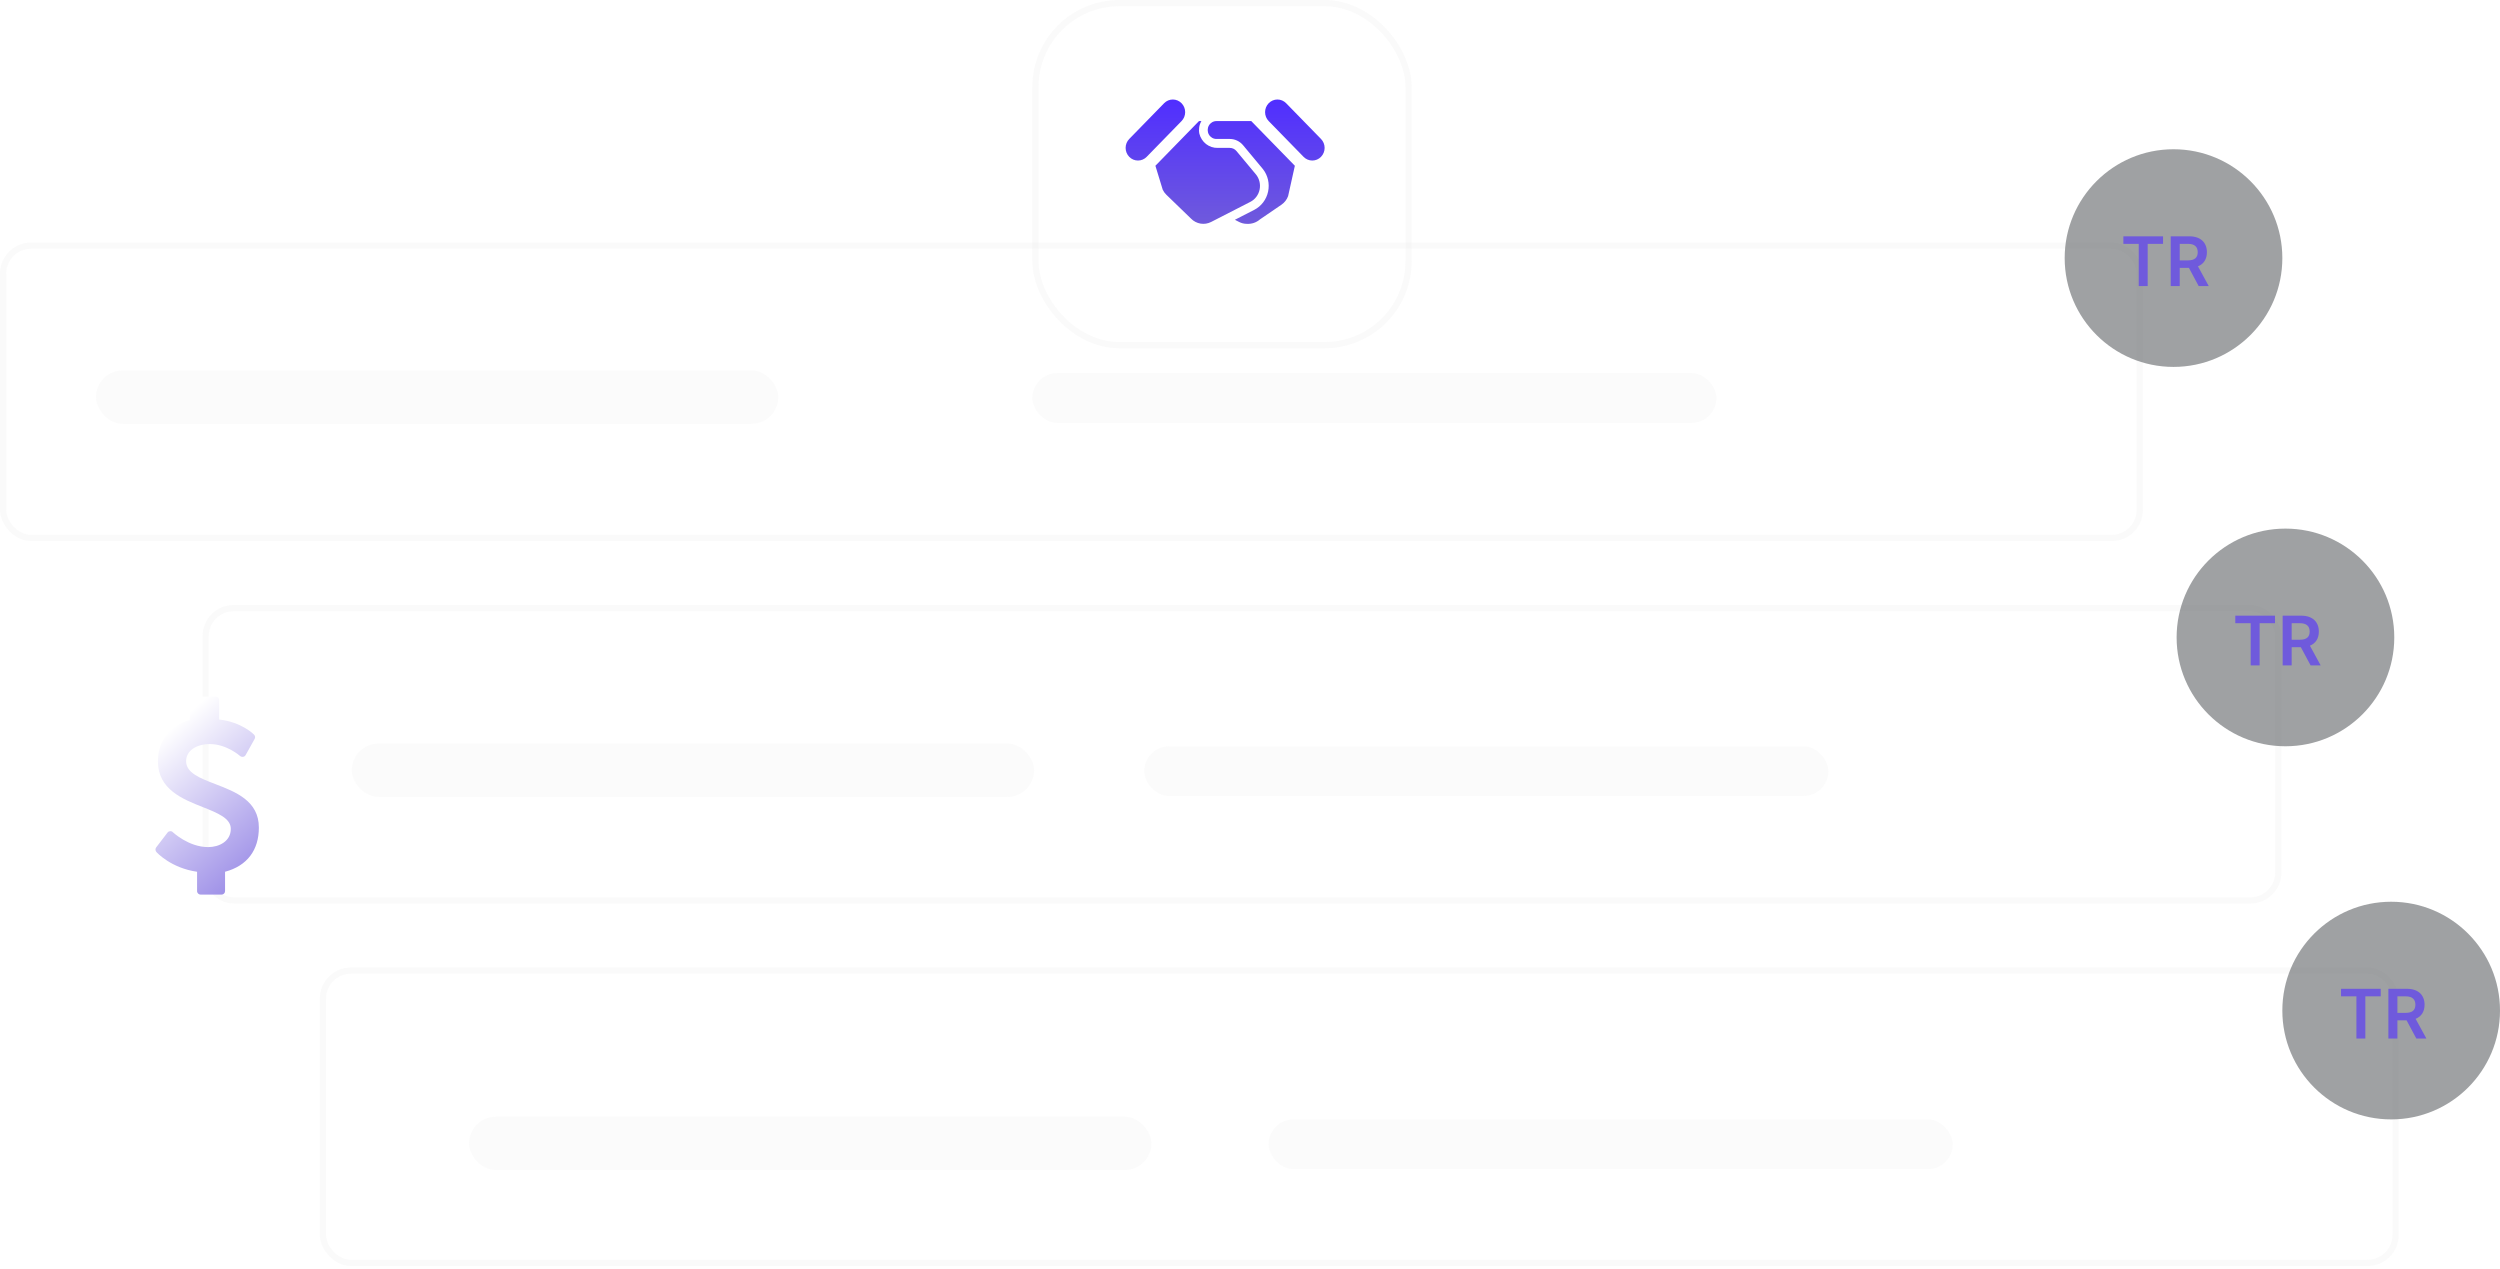 <svg width="402" height="204" viewBox="0 0 402 204" fill="none" xmlns="http://www.w3.org/2000/svg">
<g filter="url(#filter0_b_1915_11085)">
<rect y="39" width="344.571" height="48" rx="5" fill="white" fill-opacity="0.03"/>
<rect x="0.5" y="39.5" width="343.571" height="47" rx="4.5" stroke="#E5E5E5" stroke-opacity="0.19"/>
</g>
<g filter="url(#filter1_b_1915_11085)">
<rect x="32.572" y="97.286" width="334.286" height="48" rx="5" fill="white" fill-opacity="0.03"/>
<rect x="33.072" y="97.786" width="333.286" height="47" rx="4.5" stroke="#E5E5E5" stroke-opacity="0.19"/>
</g>
<g filter="url(#filter2_b_1915_11085)">
<rect x="51.428" y="155.571" width="334.286" height="48" rx="5" fill="white" fill-opacity="0.03"/>
<rect x="51.928" y="156.071" width="333.286" height="47" rx="4.5" stroke="#E5E5E5" stroke-opacity="0.19"/>
</g>
<rect x="15.429" y="59.571" width="109.714" height="8.571" rx="4.286" fill="#C4C4C4" fill-opacity="0.07"/>
<rect x="166" y="60" width="110" height="8" rx="4" fill="#C4C4C4" fill-opacity="0.07"/>
<rect x="184" y="120" width="110" height="8" rx="4" fill="#C4C4C4" fill-opacity="0.07"/>
<rect x="204" y="180" width="110" height="8" rx="4" fill="#C4C4C4" fill-opacity="0.07"/>
<rect x="56.572" y="119.571" width="109.714" height="8.571" rx="4.286" fill="#C4C4C4" fill-opacity="0.07"/>
<rect x="75.428" y="179.571" width="109.714" height="8.571" rx="4.286" fill="#C4C4C4" fill-opacity="0.07"/>
<circle cx="349.5" cy="41.5" r="17.5" fill="#474C4F" fill-opacity="0.52"/>
<circle cx="367.5" cy="102.5" r="17.5" fill="#474C4F" fill-opacity="0.52"/>
<circle cx="384.5" cy="162.5" r="17.5" fill="#474C4F" fill-opacity="0.52"/>
<path d="M341.437 39.215H343.91V46H345.348V39.215H347.82V38H341.437V39.215ZM349.051 46H350.5V43.07H351.977L353.547 46H355.164L353.434 42.828C354.375 42.449 354.871 41.645 354.871 40.559C354.871 39.031 353.887 38 352.051 38H349.051V46ZM350.5 41.867V39.211H351.828C352.91 39.211 353.395 39.707 353.395 40.559C353.395 41.41 352.91 41.867 351.836 41.867H350.5Z" fill="#6F5ADC"/>
<path d="M359.437 100.215H361.91V107H363.348V100.215H365.82V99H359.437V100.215ZM367.051 107H368.5V104.07H369.977L371.547 107H373.164L371.434 103.828C372.375 103.449 372.871 102.645 372.871 101.559C372.871 100.031 371.887 99 370.051 99H367.051V107ZM368.5 102.867V100.211H369.828C370.91 100.211 371.395 100.707 371.395 101.559C371.395 102.41 370.91 102.867 369.836 102.867H368.5Z" fill="#6F5ADC"/>
<path d="M376.437 160.215H378.91V167H380.348V160.215H382.82V159H376.437V160.215ZM384.051 167H385.5V164.07H386.977L388.547 167H390.164L388.434 163.828C389.375 163.449 389.871 162.645 389.871 161.559C389.871 160.031 388.887 159 387.051 159H384.051V167ZM385.5 162.867V160.211H386.828C387.91 160.211 388.395 160.707 388.395 161.559C388.395 162.41 387.91 162.867 386.836 162.867H385.5Z" fill="#6F5ADC"/>
<g filter="url(#filter3_b_1915_11085)">
<rect x="166" width="61" height="56" rx="14" fill="white" fill-opacity="0.03"/>
<rect x="166.5" y="0.5" width="60" height="55" rx="13.5" stroke="#E5E5E5" stroke-opacity="0.19"/>
</g>
<path d="M201.992 28.095L198.821 24.286V24.286C198.555 23.966 198.165 23.782 197.755 23.782H195.804C195.133 23.799 194.476 23.582 193.941 23.167C193.406 22.752 193.024 22.163 192.857 21.497C192.712 20.803 192.829 20.079 193.186 19.472H192.796L185.788 26.655L186.967 30.51V30.511C187.114 30.812 187.312 31.084 187.55 31.315L191.517 35.153H191.516C191.932 35.579 192.469 35.861 193.05 35.957C193.63 36.054 194.226 35.961 194.752 35.691L201.056 32.46H201.056C201.813 32.072 202.359 31.354 202.54 30.506C202.722 29.658 202.52 28.772 201.992 28.094L201.992 28.095ZM201.205 19.471H195.599C195.098 19.471 194.635 19.745 194.385 20.19C194.135 20.634 194.135 21.182 194.385 21.627C194.635 22.071 195.098 22.345 195.599 22.345H197.755H197.755C198.576 22.345 199.355 22.714 199.888 23.353L203.086 27.197C203.879 28.213 204.182 29.543 203.909 30.814C203.637 32.086 202.819 33.163 201.683 33.745L198.567 35.342L199.248 35.691C199.637 35.891 200.066 35.995 200.501 35.995C201.267 36.041 202.021 35.784 202.606 35.276L206.059 32.917C206.548 32.582 206.922 32.099 207.128 31.535L208.213 26.655L201.205 19.471ZM189.996 19.467L184.382 25.223C184.011 25.603 183.509 25.816 182.985 25.816C182.46 25.816 181.958 25.603 181.587 25.223L181.579 25.214C181.208 24.834 181 24.319 181 23.782C181 23.244 181.208 22.729 181.579 22.349L187.193 16.593C187.564 16.214 188.067 16 188.591 16C189.115 16 189.617 16.214 189.988 16.593L189.996 16.602C190.367 16.982 190.575 17.497 190.575 18.035C190.575 18.572 190.367 19.087 189.996 19.467ZM204.003 16.602L204.012 16.593H204.012C204.383 16.214 204.885 16 205.409 16C205.933 16 206.436 16.214 206.807 16.593L212.421 22.349H212.421C212.792 22.729 213 23.244 213 23.782C213 24.319 212.792 24.834 212.421 25.214L212.413 25.223C212.042 25.603 211.54 25.816 211.015 25.816C210.491 25.816 209.989 25.603 209.618 25.223L204.004 19.467C203.633 19.087 203.425 18.572 203.425 18.035C203.425 17.497 203.633 16.982 204.004 16.602H204.003Z" fill="url(#paint0_linear_1915_11085)"/>
<path fill-rule="evenodd" clip-rule="evenodd" d="M41.625 133.065C41.625 136.69 39.757 139.223 36.189 140.178V143.286C36.189 143.605 35.943 143.854 35.62 143.854H32.263C31.957 143.854 31.689 143.609 31.689 143.286V140.178C27.517 139.588 25.235 137.103 25.144 136.996C24.967 136.781 24.95 136.48 25.11 136.265L26.948 133.865C27.129 133.616 27.573 133.569 27.785 133.814C27.819 133.831 30.317 136.213 33.475 136.213C35.223 136.213 37.112 135.289 37.112 133.28C37.112 131.573 35.007 130.739 32.599 129.776C29.39 128.516 25.394 126.917 25.394 122.453C25.394 119.181 27.176 116.726 30.524 115.78V112.58C30.524 112.258 30.792 112.009 31.094 112.009L34.67 112C34.99 112 35.24 112.249 35.24 112.572V115.698C38.86 116.106 40.788 118.063 40.857 118.136C41.038 118.33 41.073 118.596 40.948 118.811L39.503 121.404C39.317 121.744 38.907 121.787 38.609 121.567C38.592 121.55 36.435 119.645 33.76 119.645C31.495 119.645 29.925 120.768 29.925 122.384C29.925 124.268 32.099 125.106 34.632 126.082C37.915 127.342 41.625 128.783 41.625 133.07V133.065Z" fill="url(#paint1_linear_1915_11085)"/>
<defs>
<filter id="filter0_b_1915_11085" x="-56" y="-17" width="456.572" height="160" filterUnits="userSpaceOnUse" color-interpolation-filters="sRGB">
<feFlood flood-opacity="0" result="BackgroundImageFix"/>
<feGaussianBlur in="BackgroundImage" stdDeviation="28"/>
<feComposite in2="SourceAlpha" operator="in" result="effect1_backgroundBlur_1915_11085"/>
<feBlend mode="normal" in="SourceGraphic" in2="effect1_backgroundBlur_1915_11085" result="shape"/>
</filter>
<filter id="filter1_b_1915_11085" x="-23.428" y="41.286" width="446.286" height="160" filterUnits="userSpaceOnUse" color-interpolation-filters="sRGB">
<feFlood flood-opacity="0" result="BackgroundImageFix"/>
<feGaussianBlur in="BackgroundImage" stdDeviation="28"/>
<feComposite in2="SourceAlpha" operator="in" result="effect1_backgroundBlur_1915_11085"/>
<feBlend mode="normal" in="SourceGraphic" in2="effect1_backgroundBlur_1915_11085" result="shape"/>
</filter>
<filter id="filter2_b_1915_11085" x="-4.572" y="99.571" width="446.286" height="160" filterUnits="userSpaceOnUse" color-interpolation-filters="sRGB">
<feFlood flood-opacity="0" result="BackgroundImageFix"/>
<feGaussianBlur in="BackgroundImage" stdDeviation="28"/>
<feComposite in2="SourceAlpha" operator="in" result="effect1_backgroundBlur_1915_11085"/>
<feBlend mode="normal" in="SourceGraphic" in2="effect1_backgroundBlur_1915_11085" result="shape"/>
</filter>
<filter id="filter3_b_1915_11085" x="110" y="-56" width="173" height="168" filterUnits="userSpaceOnUse" color-interpolation-filters="sRGB">
<feFlood flood-opacity="0" result="BackgroundImageFix"/>
<feGaussianBlur in="BackgroundImage" stdDeviation="28"/>
<feComposite in2="SourceAlpha" operator="in" result="effect1_backgroundBlur_1915_11085"/>
<feBlend mode="normal" in="SourceGraphic" in2="effect1_backgroundBlur_1915_11085" result="shape"/>
</filter>
<linearGradient id="paint0_linear_1915_11085" x1="197" y1="16" x2="197" y2="36" gradientUnits="userSpaceOnUse">
<stop stop-color="#502EFF"/>
<stop offset="1" stop-color="#6F5ADC"/>
</linearGradient>
<linearGradient id="paint1_linear_1915_11085" x1="33.313" y1="112" x2="58.92" y2="140.838" gradientUnits="userSpaceOnUse">
<stop stop-color="white"/>
<stop offset="1" stop-color="#6F5ADC"/>
</linearGradient>
</defs>
</svg>
